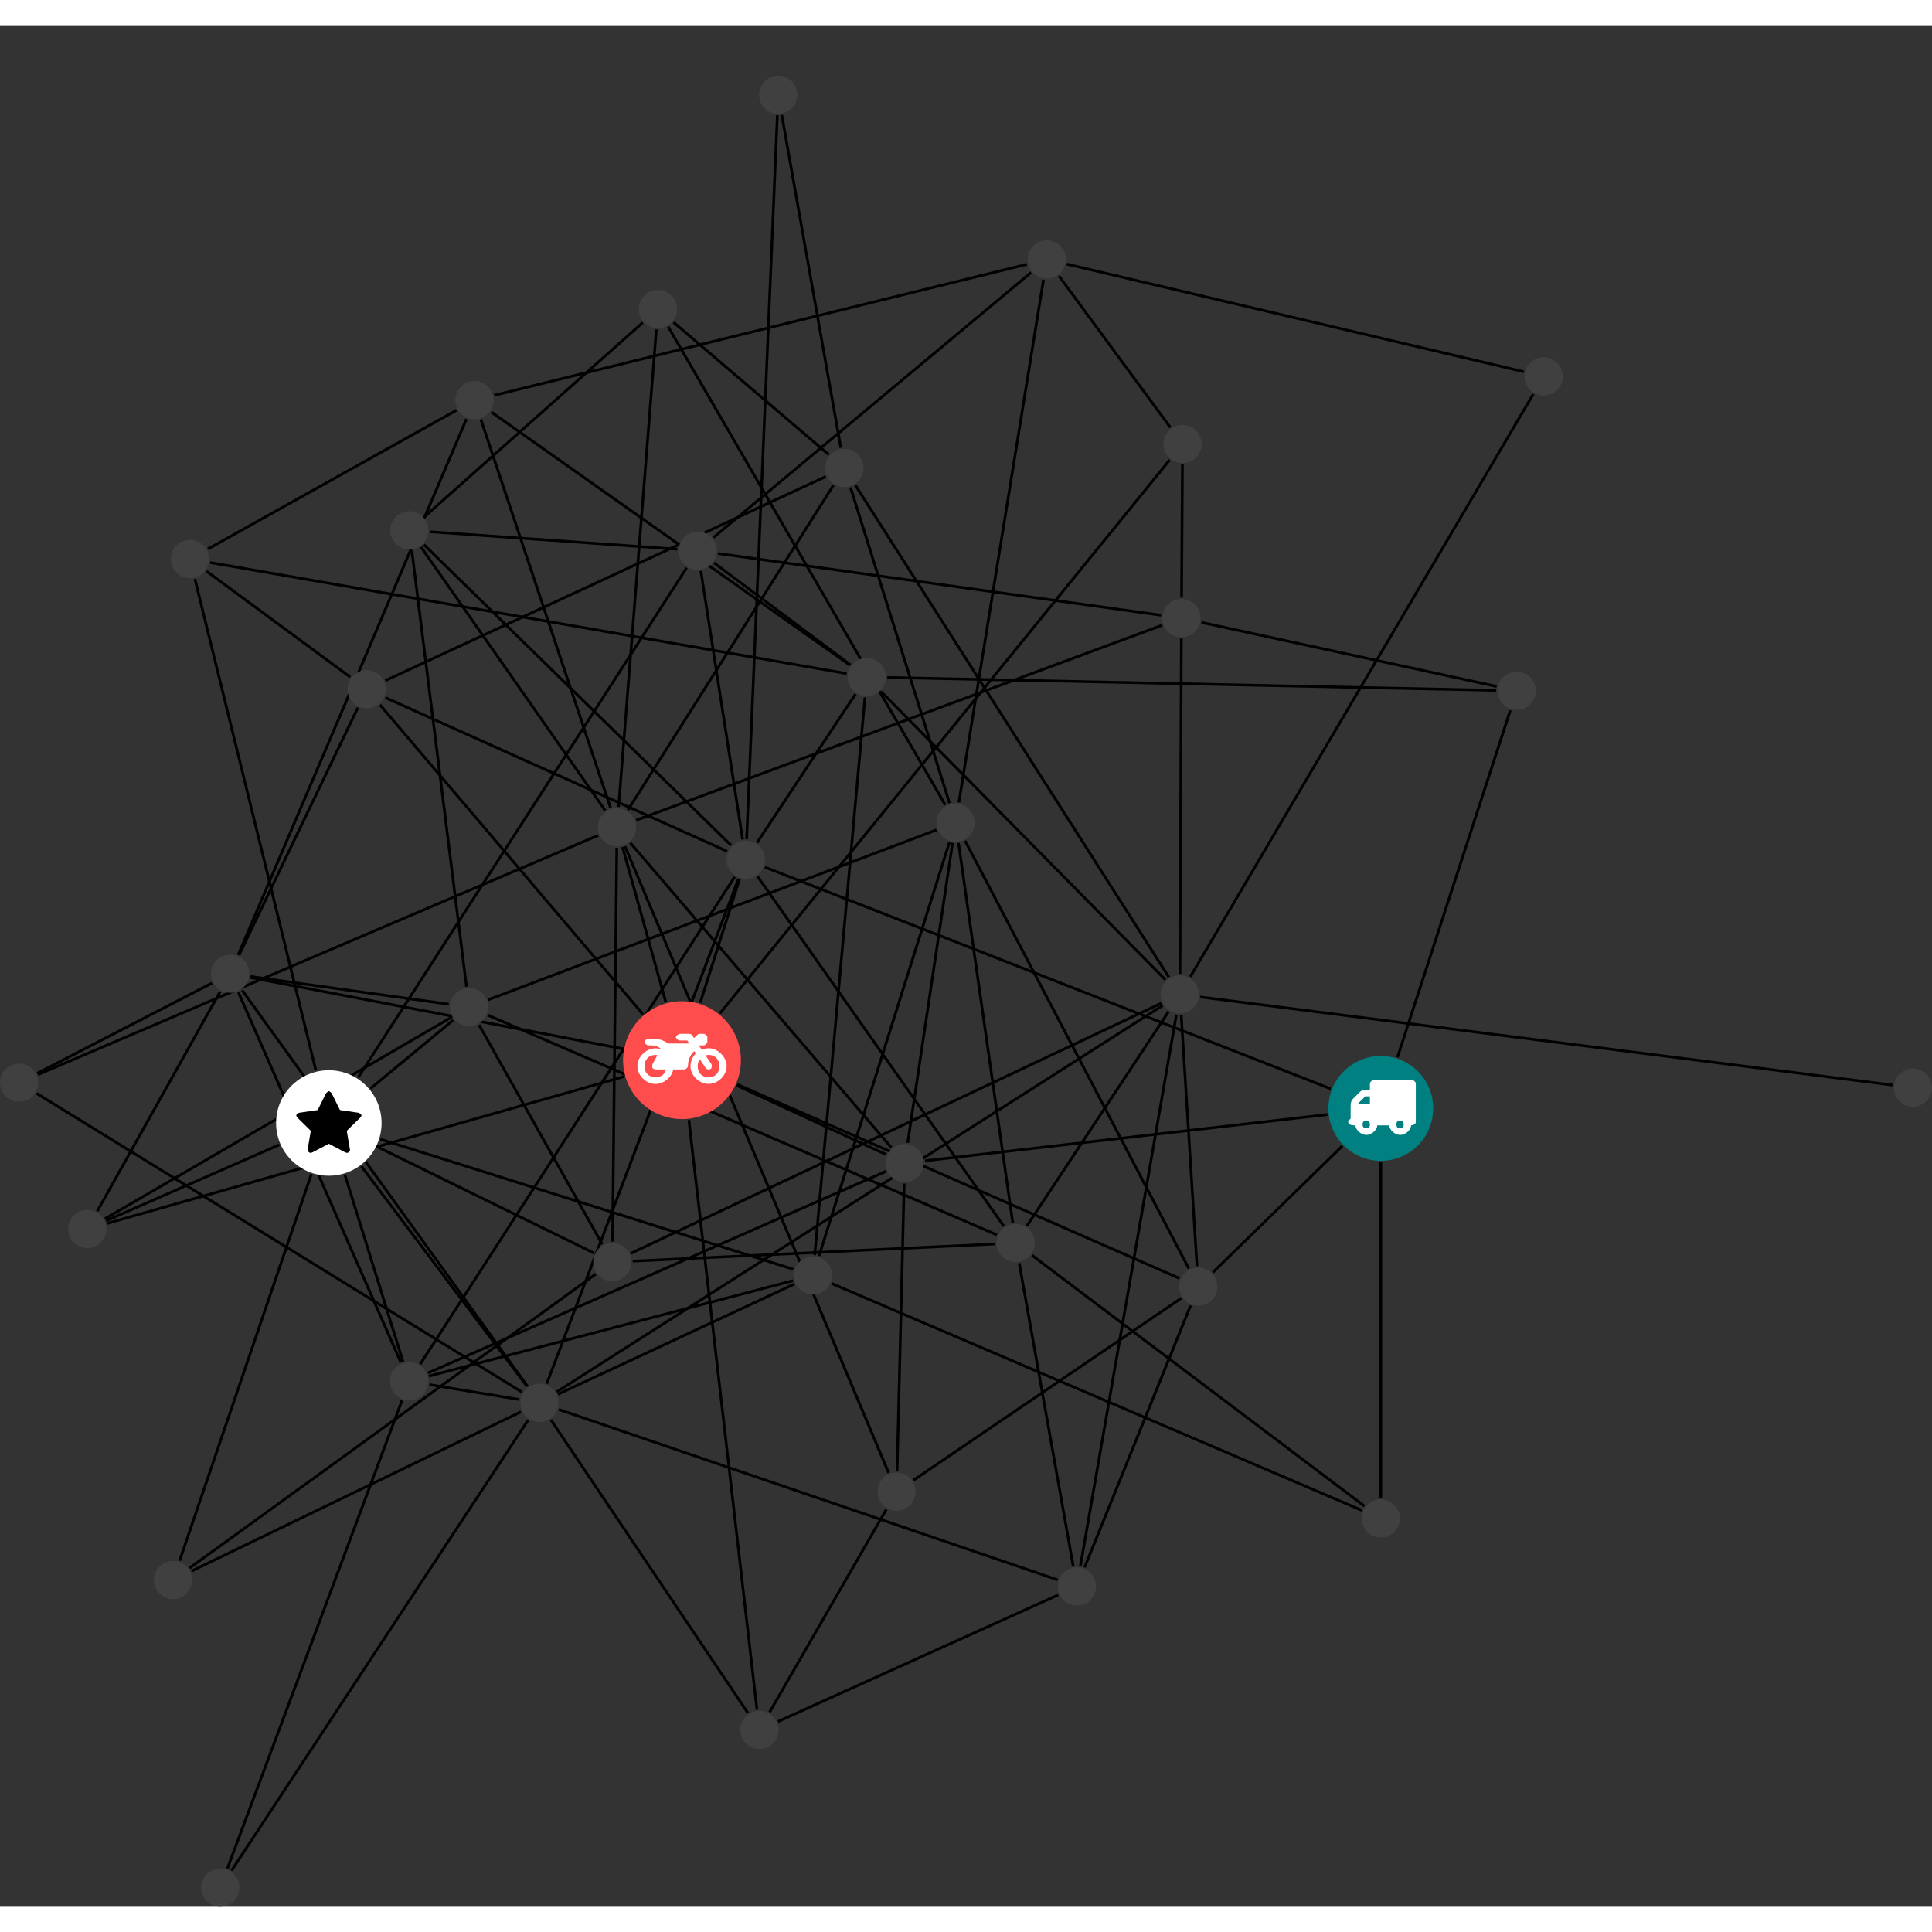 <?xml version="1.0" encoding="UTF-8"?>
<svg xmlns="http://www.w3.org/2000/svg" xmlns:xlink="http://www.w3.org/1999/xlink" width="284.807pt" height="284.807pt" viewBox="0.000 -7.435 284.807 277.373" version="1.1">
<rect x="0.000" y="-7.435" width="284.807" height="277.373" fill="#333333" stroke="none"/>
<defs>
<g>
<symbol overflow="visible" id="glyph0-0">
<path style="stroke:none;" d="M 1.422 -0.75 L 1.422 -7.922 L 3.562 -7.922 L 3.562 -0.891 L 1.422 -0.891 Z M 0.625 0 L 4.531 0 L 4.531 -8.812 L 0.438 -8.812 L 0.438 0 Z M 0.625 0 "/>
</symbol>
<symbol overflow="visible" id="glyph0-1">
<path style="stroke:none;" d="M 3.375 -0.844 C 3.375 -0.453 3.234 -0.266 2.844 -0.266 C 2.469 -0.266 2.297 -0.453 2.297 -0.844 C 2.297 -1.219 2.469 -1.422 2.844 -1.422 C 3.234 -1.422 3.375 -1.219 3.375 -0.844 Z M 1.594 -3.688 L 1.594 -3.859 C 1.594 -3.875 1.578 -3.875 1.594 -3.891 L 2.688 -4.969 C 2.703 -5 2.656 -4.984 2.688 -4.984 L 3.375 -4.984 L 3.375 -3.828 L 1.594 -3.828 Z M 8.359 -0.844 C 8.359 -0.453 8.219 -0.266 7.828 -0.266 C 7.453 -0.266 7.281 -0.453 7.281 -0.844 C 7.281 -1.219 7.453 -1.422 7.828 -1.422 C 8.219 -1.422 8.359 -1.219 8.359 -0.844 Z M 10.141 -6.891 C 10.141 -7.094 9.812 -7.391 9.609 -7.391 L 3.922 -7.391 C 3.719 -7.391 3.375 -7.094 3.375 -6.891 L 3.375 -5.969 L 2.672 -5.969 C 2.469 -5.969 2.078 -5.812 1.938 -5.672 L 0.844 -4.578 C 0.531 -4.266 0.531 -3.734 0.531 -3.328 L 0.531 -1.688 C 0.516 -1.688 0.172 -1.391 0.172 -1.203 C 0.172 -0.781 0.781 -0.703 1.062 -0.703 L 1.25 -0.703 C 1.25 -0.047 2.062 0.703 2.844 0.703 C 3.641 0.703 4.453 -0.047 4.453 -0.703 L 6.234 -0.703 C 6.234 -0.047 7.047 0.703 7.828 0.703 C 8.625 0.703 9.438 -0.047 9.438 -0.703 C 9.547 -0.703 10.141 -0.781 10.141 -1.203 Z M 10.141 -6.891 "/>
</symbol>
<symbol overflow="visible" id="glyph0-2">
<path style="stroke:none;" d="M 12.969 -2.906 C 12.844 -3.984 11.859 -5.016 10.781 -5.219 C 10.234 -5.328 9.703 -5.219 9.328 -5.031 L 8.875 -5.688 L 9.609 -5.688 C 9.812 -5.688 10.141 -5.984 10.141 -6.188 L 10.141 -6.891 C 10.141 -7.094 9.812 -7.391 9.609 -7.391 L 9.047 -7.391 C 8.969 -7.391 8.734 -7.312 8.656 -7.25 L 8.188 -6.766 L 7.891 -7.203 C 7.828 -7.281 7.594 -7.391 7.484 -7.391 L 6.078 -7.391 C 5.906 -7.391 5.547 -7.125 5.516 -6.953 C 5.484 -6.734 5.828 -6.406 6.047 -6.406 L 7.188 -6.406 L 7.484 -5.969 L 4.344 -5.969 C 4.141 -6.125 3.375 -6.672 2.141 -6.672 L 1.422 -6.672 C 1.219 -6.672 0.891 -6.375 0.891 -6.188 C 0.891 -5.984 1.219 -5.688 1.422 -5.688 L 1.781 -5.688 C 2.484 -5.688 2.906 -5.516 3.281 -5.188 L 3.25 -5.141 C 3.078 -5.188 2.797 -5.25 2.5 -5.25 C 1.109 -5.25 -0.172 -4 -0.172 -2.625 C -0.172 -1.25 1.109 0 2.5 0 C 3.75 0 4.953 -1.062 5.109 -2.141 L 6.766 -2.141 C 6.969 -2.141 7.281 -2.438 7.281 -2.625 C 7.281 -3.609 7.688 -4.391 8.219 -4.844 L 8.453 -4.5 C 7.969 -4.062 7.578 -3.203 7.672 -2.359 C 7.781 -1.172 8.969 -0.094 10.141 -0.016 C 11.703 0.094 13.156 -1.344 12.969 -2.906 Z M 2.5 -0.984 C 1.516 -0.984 0.875 -1.641 0.875 -2.625 C 0.875 -3.594 1.516 -4.281 2.5 -4.281 C 2.672 -4.281 2.844 -4.234 2.781 -4.25 L 2.047 -2.891 C 2 -2.781 2 -2.469 2.047 -2.359 C 2.125 -2.25 2.375 -2.141 2.5 -2.141 L 4.031 -2.141 C 3.891 -1.453 3.344 -0.984 2.5 -0.984 Z M 10.328 -0.984 C 9.344 -0.984 8.719 -1.641 8.719 -2.625 C 8.719 -3.109 8.859 -3.469 9.031 -3.641 L 9.906 -2.328 C 9.969 -2.219 10.203 -2.141 10.328 -2.141 C 10.391 -2.141 10.594 -2.188 10.641 -2.234 C 10.812 -2.344 10.844 -2.75 10.734 -2.922 L 9.875 -4.219 C 9.859 -4.219 10.094 -4.281 10.328 -4.281 C 11.297 -4.281 11.922 -3.594 11.922 -2.625 C 11.922 -1.641 11.297 -0.984 10.328 -0.984 Z M 10.328 -0.984 "/>
</symbol>
<symbol overflow="visible" id="glyph0-3">
<path style="stroke:none;" d="M 9.438 -5.078 C 9.438 -5.25 9.078 -5.453 8.938 -5.469 L 6.266 -5.859 L 5.078 -8.266 C 5.031 -8.375 4.75 -8.641 4.625 -8.641 C 4.5 -8.641 4.234 -8.375 4.172 -8.266 L 2.984 -5.859 L 0.312 -5.469 C 0.172 -5.453 -0.172 -5.25 -0.172 -5.078 C -0.172 -4.969 -0.062 -4.781 0.016 -4.719 L 1.969 -2.797 L 1.5 -0.062 C 1.5 -0.016 1.5 0.016 1.5 0.047 C 1.5 0.203 1.75 0.453 1.906 0.453 C 1.984 0.453 2.188 0.406 2.25 0.359 L 4.625 -0.891 L 7 0.359 C 7.062 0.406 7.266 0.453 7.344 0.453 C 7.5 0.453 7.75 0.203 7.75 0.047 C 7.75 0.016 7.75 -0.016 7.734 -0.062 L 7.266 -2.797 L 9.234 -4.719 C 9.297 -4.781 9.438 -4.969 9.438 -5.078 Z M 9.438 -5.078 "/>
</symbol>
</g>
<clipPath id="clip1">
  <path d="M 28 192 L 84 192 L 84 269.938 L 28 269.938 Z M 28 192 "/>
</clipPath>
<clipPath id="clip2">
  <path d="M 27 189 L 65 189 L 65 269.938 L 27 269.938 Z M 27 189 "/>
</clipPath>
<clipPath id="clip3">
  <path d="M 171 130 L 284.809 130 L 284.809 155 L 171 155 Z M 171 130 "/>
</clipPath>
<clipPath id="clip4">
  <path d="M 29 264 L 36 264 L 36 269.938 L 29 269.938 Z M 29 264 "/>
</clipPath>
<clipPath id="clip5">
  <path d="M 279 146 L 284.809 146 L 284.809 153 L 279 153 Z M 279 146 "/>
</clipPath>
</defs>
<g id="surface1">
<path style="fill:none;stroke-width:0.399;stroke-linecap:butt;stroke-linejoin:miter;stroke:rgb(0%,0%,0%);stroke-opacity:1;stroke-miterlimit:10;" d="M 0.002 -7.928 L 0.002 -57.432 " transform="matrix(1,0,0,-1,203.553,152.244)"/>
<path style="fill:none;stroke-width:0.399;stroke-linecap:butt;stroke-linejoin:miter;stroke:rgb(0%,0%,0%);stroke-opacity:1;stroke-miterlimit:10;" d="M 2.455 7.541 L 19.092 58.693 " transform="matrix(1,0,0,-1,203.553,152.244)"/>
<path style="fill:none;stroke-width:0.399;stroke-linecap:butt;stroke-linejoin:miter;stroke:rgb(0%,0%,0%);stroke-opacity:1;stroke-miterlimit:10;" d="M -7.877 -0.904 L -67.194 -7.717 " transform="matrix(1,0,0,-1,203.553,152.244)"/>
<path style="fill:none;stroke-width:0.399;stroke-linecap:butt;stroke-linejoin:miter;stroke:rgb(0%,0%,0%);stroke-opacity:1;stroke-miterlimit:10;" d="M -5.674 -5.537 L -24.748 -24.166 " transform="matrix(1,0,0,-1,203.553,152.244)"/>
<path style="fill:none;stroke-width:0.399;stroke-linecap:butt;stroke-linejoin:miter;stroke:rgb(0%,0%,0%);stroke-opacity:1;stroke-miterlimit:10;" d="M -7.385 2.892 L -90.807 35.564 " transform="matrix(1,0,0,-1,203.553,152.244)"/>
<path style="fill:none;stroke-width:0.399;stroke-linecap:butt;stroke-linejoin:miter;stroke:rgb(0%,0%,0%);stroke-opacity:1;stroke-miterlimit:10;" d="M -78.748 64.107 L -172.573 80.471 " transform="matrix(1,0,0,-1,203.553,152.244)"/>
<path style="fill:none;stroke-width:0.399;stroke-linecap:butt;stroke-linejoin:miter;stroke:rgb(0%,0%,0%);stroke-opacity:1;stroke-miterlimit:10;" d="M -76.045 60.584 L -83.451 -21.619 " transform="matrix(1,0,0,-1,203.553,152.244)"/>
<path style="fill:none;stroke-width:0.399;stroke-linecap:butt;stroke-linejoin:miter;stroke:rgb(0%,0%,0%);stroke-opacity:1;stroke-miterlimit:10;" d="M -78.194 65.396 L -98.283 80.416 " transform="matrix(1,0,0,-1,203.553,152.244)"/>
<path style="fill:none;stroke-width:0.399;stroke-linecap:butt;stroke-linejoin:miter;stroke:rgb(0%,0%,0%);stroke-opacity:1;stroke-miterlimit:10;" d="M -72.76 63.525 L 17.009 61.627 " transform="matrix(1,0,0,-1,203.553,152.244)"/>
<path style="fill:none;stroke-width:0.399;stroke-linecap:butt;stroke-linejoin:miter;stroke:rgb(0%,0%,0%);stroke-opacity:1;stroke-miterlimit:10;" d="M -73.658 61.439 L -31.737 18.951 " transform="matrix(1,0,0,-1,203.553,152.244)"/>
<path style="fill:none;stroke-width:0.399;stroke-linecap:butt;stroke-linejoin:miter;stroke:rgb(0%,0%,0%);stroke-opacity:1;stroke-miterlimit:10;" d="M -78.24 65.33 L -131.143 102.662 " transform="matrix(1,0,0,-1,203.553,152.244)"/>
<path style="fill:none;stroke-width:0.399;stroke-linecap:butt;stroke-linejoin:miter;stroke:rgb(0%,0%,0%);stroke-opacity:1;stroke-miterlimit:10;" d="M -77.444 61.072 L -91.951 39.181 " transform="matrix(1,0,0,-1,203.553,152.244)"/>
<path style="fill:none;stroke-width:0.399;stroke-linecap:butt;stroke-linejoin:miter;stroke:rgb(0%,0%,0%);stroke-opacity:1;stroke-miterlimit:10;" d="M -174.823 78.06 L -156.987 5.596 " transform="matrix(1,0,0,-1,203.553,152.244)"/>
<path style="fill:none;stroke-width:0.399;stroke-linecap:butt;stroke-linejoin:miter;stroke:rgb(0%,0%,0%);stroke-opacity:1;stroke-miterlimit:10;" d="M -173.115 79.201 L -151.924 63.584 " transform="matrix(1,0,0,-1,203.553,152.244)"/>
<path style="fill:none;stroke-width:0.399;stroke-linecap:butt;stroke-linejoin:miter;stroke:rgb(0%,0%,0%);stroke-opacity:1;stroke-miterlimit:10;" d="M -172.912 82.463 L -136.244 102.931 " transform="matrix(1,0,0,-1,203.553,152.244)"/>
<path style="fill:none;stroke-width:0.399;stroke-linecap:butt;stroke-linejoin:miter;stroke:rgb(0%,0%,0%);stroke-opacity:1;stroke-miterlimit:10;" d="M -97.416 14.014 L -31.127 95.592 " transform="matrix(1,0,0,-1,203.553,152.244)"/>
<path style="fill:none;stroke-width:0.399;stroke-linecap:butt;stroke-linejoin:miter;stroke:rgb(0%,0%,0%);stroke-opacity:1;stroke-miterlimit:10;" d="M -105.408 15.678 L -111.787 38.529 " transform="matrix(1,0,0,-1,203.553,152.244)"/>
<path style="fill:none;stroke-width:0.399;stroke-linecap:butt;stroke-linejoin:miter;stroke:rgb(0%,0%,0%);stroke-opacity:1;stroke-miterlimit:10;" d="M -111.573 4.689 L -187.783 -16.955 " transform="matrix(1,0,0,-1,203.553,152.244)"/>
<path style="fill:none;stroke-width:0.399;stroke-linecap:butt;stroke-linejoin:miter;stroke:rgb(0%,0%,0%);stroke-opacity:1;stroke-miterlimit:10;" d="M -108.776 13.889 L -147.537 59.494 " transform="matrix(1,0,0,-1,203.553,152.244)"/>
<path style="fill:none;stroke-width:0.399;stroke-linecap:butt;stroke-linejoin:miter;stroke:rgb(0%,0%,0%);stroke-opacity:1;stroke-miterlimit:10;" d="M -94.951 3.385 L -72.932 -6.795 " transform="matrix(1,0,0,-1,203.553,152.244)"/>
<path style="fill:none;stroke-width:0.399;stroke-linecap:butt;stroke-linejoin:miter;stroke:rgb(0%,0%,0%);stroke-opacity:1;stroke-miterlimit:10;" d="M -111.748 8.787 L -166.658 19.295 " transform="matrix(1,0,0,-1,203.553,152.244)"/>
<path style="fill:none;stroke-width:0.399;stroke-linecap:butt;stroke-linejoin:miter;stroke:rgb(0%,0%,0%);stroke-opacity:1;stroke-miterlimit:10;" d="M -102.002 -1.713 L -91.963 -88.631 " transform="matrix(1,0,0,-1,203.553,152.244)"/>
<path style="fill:none;stroke-width:0.399;stroke-linecap:butt;stroke-linejoin:miter;stroke:rgb(0%,0%,0%);stroke-opacity:1;stroke-miterlimit:10;" d="M -94.881 3.545 L -29.67 -25.061 " transform="matrix(1,0,0,-1,203.553,152.244)"/>
<path style="fill:none;stroke-width:0.399;stroke-linecap:butt;stroke-linejoin:miter;stroke:rgb(0%,0%,0%);stroke-opacity:1;stroke-miterlimit:10;" d="M -100.326 15.588 L -94.533 33.791 " transform="matrix(1,0,0,-1,203.553,152.244)"/>
<path style="fill:none;stroke-width:0.399;stroke-linecap:butt;stroke-linejoin:miter;stroke:rgb(0%,0%,0%);stroke-opacity:1;stroke-miterlimit:10;" d="M -81.373 96.369 L -104.264 115.885 " transform="matrix(1,0,0,-1,203.553,152.244)"/>
<path style="fill:none;stroke-width:0.399;stroke-linecap:butt;stroke-linejoin:miter;stroke:rgb(0%,0%,0%);stroke-opacity:1;stroke-miterlimit:10;" d="M -80.694 91.861 L -110.987 43.986 " transform="matrix(1,0,0,-1,203.553,152.244)"/>
<path style="fill:none;stroke-width:0.399;stroke-linecap:butt;stroke-linejoin:miter;stroke:rgb(0%,0%,0%);stroke-opacity:1;stroke-miterlimit:10;" d="M -81.819 93.142 L -146.756 63.064 " transform="matrix(1,0,0,-1,203.553,152.244)"/>
<path style="fill:none;stroke-width:0.399;stroke-linecap:butt;stroke-linejoin:miter;stroke:rgb(0%,0%,0%);stroke-opacity:1;stroke-miterlimit:10;" d="M -78.174 91.533 L -63.584 45.002 " transform="matrix(1,0,0,-1,203.553,152.244)"/>
<path style="fill:none;stroke-width:0.399;stroke-linecap:butt;stroke-linejoin:miter;stroke:rgb(0%,0%,0%);stroke-opacity:1;stroke-miterlimit:10;" d="M -77.455 91.865 L -31.241 19.349 " transform="matrix(1,0,0,-1,203.553,152.244)"/>
<path style="fill:none;stroke-width:0.399;stroke-linecap:butt;stroke-linejoin:miter;stroke:rgb(0%,0%,0%);stroke-opacity:1;stroke-miterlimit:10;" d="M -79.604 97.381 L -88.307 146.455 " transform="matrix(1,0,0,-1,203.553,152.244)"/>
<path style="fill:none;stroke-width:0.399;stroke-linecap:butt;stroke-linejoin:miter;stroke:rgb(0%,0%,0%);stroke-opacity:1;stroke-miterlimit:10;" d="M -86.6 -23.717 L -147.475 -4.545 " transform="matrix(1,0,0,-1,203.553,152.244)"/>
<path style="fill:none;stroke-width:0.399;stroke-linecap:butt;stroke-linejoin:miter;stroke:rgb(0%,0%,0%);stroke-opacity:1;stroke-miterlimit:10;" d="M -86.455 -25.897 L -121.295 -42.135 " transform="matrix(1,0,0,-1,203.553,152.244)"/>
<path style="fill:none;stroke-width:0.399;stroke-linecap:butt;stroke-linejoin:miter;stroke:rgb(0%,0%,0%);stroke-opacity:1;stroke-miterlimit:10;" d="M -80.948 -25.811 L -2.776 -59.26 " transform="matrix(1,0,0,-1,203.553,152.244)"/>
<path style="fill:none;stroke-width:0.399;stroke-linecap:butt;stroke-linejoin:miter;stroke:rgb(0%,0%,0%);stroke-opacity:1;stroke-miterlimit:10;" d="M -86.639 -25.389 L -140.319 -39.463 " transform="matrix(1,0,0,-1,203.553,152.244)"/>
<path style="fill:none;stroke-width:0.399;stroke-linecap:butt;stroke-linejoin:miter;stroke:rgb(0%,0%,0%);stroke-opacity:1;stroke-miterlimit:10;" d="M -82.815 -21.744 L -63.592 39.24 " transform="matrix(1,0,0,-1,203.553,152.244)"/>
<path style="fill:none;stroke-width:0.399;stroke-linecap:butt;stroke-linejoin:miter;stroke:rgb(0%,0%,0%);stroke-opacity:1;stroke-miterlimit:10;" d="M -29.244 94.916 L -29.373 75.303 " transform="matrix(1,0,0,-1,203.553,152.244)"/>
<path style="fill:none;stroke-width:0.399;stroke-linecap:butt;stroke-linejoin:miter;stroke:rgb(0%,0%,0%);stroke-opacity:1;stroke-miterlimit:10;" d="M -31.014 100.365 L -47.455 122.724 " transform="matrix(1,0,0,-1,203.553,152.244)"/>
<path style="fill:none;stroke-width:0.399;stroke-linecap:butt;stroke-linejoin:miter;stroke:rgb(0%,0%,0%);stroke-opacity:1;stroke-miterlimit:10;" d="M -150.287 -8.522 L -125.846 -40.998 " transform="matrix(1,0,0,-1,203.553,152.244)"/>
<path style="fill:none;stroke-width:0.399;stroke-linecap:butt;stroke-linejoin:miter;stroke:rgb(0%,0%,0%);stroke-opacity:1;stroke-miterlimit:10;" d="M -152.713 -9.768 L -144.135 -37.346 " transform="matrix(1,0,0,-1,203.553,152.244)"/>
<path style="fill:none;stroke-width:0.399;stroke-linecap:butt;stroke-linejoin:miter;stroke:rgb(0%,0%,0%);stroke-opacity:1;stroke-miterlimit:10;" d="M -150.76 4.553 L -102.334 79.689 " transform="matrix(1,0,0,-1,203.553,152.244)"/>
<path style="fill:none;stroke-width:0.399;stroke-linecap:butt;stroke-linejoin:miter;stroke:rgb(0%,0%,0%);stroke-opacity:1;stroke-miterlimit:10;" d="M -162.385 -5.358 L -187.924 -16.569 " transform="matrix(1,0,0,-1,203.553,152.244)"/>
<path style="fill:none;stroke-width:0.399;stroke-linecap:butt;stroke-linejoin:miter;stroke:rgb(0%,0%,0%);stroke-opacity:1;stroke-miterlimit:10;" d="M -147.92 -5.662 L -116.002 -21.326 " transform="matrix(1,0,0,-1,203.553,152.244)"/>
<path style="fill:none;stroke-width:0.399;stroke-linecap:butt;stroke-linejoin:miter;stroke:rgb(0%,0%,0%);stroke-opacity:1;stroke-miterlimit:10;" d="M -157.655 -9.701 L -177.076 -66.67 " transform="matrix(1,0,0,-1,203.553,152.244)"/>
<path style="fill:none;stroke-width:0.399;stroke-linecap:butt;stroke-linejoin:miter;stroke:rgb(0%,0%,0%);stroke-opacity:1;stroke-miterlimit:10;" d="M -148.936 2.932 L -136.737 13.021 " transform="matrix(1,0,0,-1,203.553,152.244)"/>
<path style="fill:none;stroke-width:0.399;stroke-linecap:butt;stroke-linejoin:miter;stroke:rgb(0%,0%,0%);stroke-opacity:1;stroke-miterlimit:10;" d="M -127.006 -42.916 L -140.26 -40.721 " transform="matrix(1,0,0,-1,203.553,152.244)"/>
<g clip-path="url(#clip1)" clip-rule="nonzero">
<path style="fill:none;stroke-width:0.399;stroke-linecap:butt;stroke-linejoin:miter;stroke:rgb(0%,0%,0%);stroke-opacity:1;stroke-miterlimit:10;" d="M -125.69 -45.928 L -169.428 -112.358 " transform="matrix(1,0,0,-1,203.553,152.244)"/>
</g>
<path style="fill:none;stroke-width:0.399;stroke-linecap:butt;stroke-linejoin:miter;stroke:rgb(0%,0%,0%);stroke-opacity:1;stroke-miterlimit:10;" d="M -121.174 -44.385 L -47.662 -69.494 " transform="matrix(1,0,0,-1,203.553,152.244)"/>
<path style="fill:none;stroke-width:0.399;stroke-linecap:butt;stroke-linejoin:miter;stroke:rgb(0%,0%,0%);stroke-opacity:1;stroke-miterlimit:10;" d="M -126.6 -41.826 L -198.166 2.217 " transform="matrix(1,0,0,-1,203.553,152.244)"/>
<path style="fill:none;stroke-width:0.399;stroke-linecap:butt;stroke-linejoin:miter;stroke:rgb(0%,0%,0%);stroke-opacity:1;stroke-miterlimit:10;" d="M -126.748 -44.721 L -175.334 -68.213 " transform="matrix(1,0,0,-1,203.553,152.244)"/>
<path style="fill:none;stroke-width:0.399;stroke-linecap:butt;stroke-linejoin:miter;stroke:rgb(0%,0%,0%);stroke-opacity:1;stroke-miterlimit:10;" d="M -121.487 -41.787 L -32.162 15.181 " transform="matrix(1,0,0,-1,203.553,152.244)"/>
<path style="fill:none;stroke-width:0.399;stroke-linecap:butt;stroke-linejoin:miter;stroke:rgb(0%,0%,0%);stroke-opacity:1;stroke-miterlimit:10;" d="M -125.795 -40.959 L -167.858 17.416 " transform="matrix(1,0,0,-1,203.553,152.244)"/>
<path style="fill:none;stroke-width:0.399;stroke-linecap:butt;stroke-linejoin:miter;stroke:rgb(0%,0%,0%);stroke-opacity:1;stroke-miterlimit:10;" d="M -122.346 -45.912 L -93.299 -89.127 " transform="matrix(1,0,0,-1,203.553,152.244)"/>
<path style="fill:none;stroke-width:0.399;stroke-linecap:butt;stroke-linejoin:miter;stroke:rgb(0%,0%,0%);stroke-opacity:1;stroke-miterlimit:10;" d="M -122.959 -40.588 L -94.69 33.846 " transform="matrix(1,0,0,-1,203.553,152.244)"/>
<path style="fill:none;stroke-width:0.399;stroke-linecap:butt;stroke-linejoin:miter;stroke:rgb(0%,0%,0%);stroke-opacity:1;stroke-miterlimit:10;" d="M -2.408 -58.631 L -51.424 -21.654 " transform="matrix(1,0,0,-1,203.553,152.244)"/>
<g clip-path="url(#clip2)" clip-rule="nonzero">
<path style="fill:none;stroke-width:0.399;stroke-linecap:butt;stroke-linejoin:miter;stroke:rgb(0%,0%,0%);stroke-opacity:1;stroke-miterlimit:10;" d="M -144.295 -43.057 L -170.033 -112.049 " transform="matrix(1,0,0,-1,203.553,152.244)"/>
</g>
<path style="fill:none;stroke-width:0.399;stroke-linecap:butt;stroke-linejoin:miter;stroke:rgb(0%,0%,0%);stroke-opacity:1;stroke-miterlimit:10;" d="M -140.479 -39.01 L -72.951 -9.276 " transform="matrix(1,0,0,-1,203.553,152.244)"/>
<path style="fill:none;stroke-width:0.399;stroke-linecap:butt;stroke-linejoin:miter;stroke:rgb(0%,0%,0%);stroke-opacity:1;stroke-miterlimit:10;" d="M -144.451 -37.463 L -168.408 17.099 " transform="matrix(1,0,0,-1,203.553,152.244)"/>
<path style="fill:none;stroke-width:0.399;stroke-linecap:butt;stroke-linejoin:miter;stroke:rgb(0%,0%,0%);stroke-opacity:1;stroke-miterlimit:10;" d="M -141.604 -37.694 L -95.252 34.131 " transform="matrix(1,0,0,-1,203.553,152.244)"/>
<path style="fill:none;stroke-width:0.399;stroke-linecap:butt;stroke-linejoin:miter;stroke:rgb(0%,0%,0%);stroke-opacity:1;stroke-miterlimit:10;" d="M -45.338 -67.498 L -53.303 -22.811 " transform="matrix(1,0,0,-1,203.553,152.244)"/>
<path style="fill:none;stroke-width:0.399;stroke-linecap:butt;stroke-linejoin:miter;stroke:rgb(0%,0%,0%);stroke-opacity:1;stroke-miterlimit:10;" d="M -44.291 -67.494 L -30.135 13.834 " transform="matrix(1,0,0,-1,203.553,152.244)"/>
<path style="fill:none;stroke-width:0.399;stroke-linecap:butt;stroke-linejoin:miter;stroke:rgb(0%,0%,0%);stroke-opacity:1;stroke-miterlimit:10;" d="M -47.557 -71.713 L -88.865 -90.385 " transform="matrix(1,0,0,-1,203.553,152.244)"/>
<path style="fill:none;stroke-width:0.399;stroke-linecap:butt;stroke-linejoin:miter;stroke:rgb(0%,0%,0%);stroke-opacity:1;stroke-miterlimit:10;" d="M -43.674 -67.67 L -28.041 -29.069 " transform="matrix(1,0,0,-1,203.553,152.244)"/>
<path style="fill:none;stroke-width:0.399;stroke-linecap:butt;stroke-linejoin:miter;stroke:rgb(0%,0%,0%);stroke-opacity:1;stroke-miterlimit:10;" d="M -197.963 4.982 L -115.373 40.252 " transform="matrix(1,0,0,-1,203.553,152.244)"/>
<path style="fill:none;stroke-width:0.399;stroke-linecap:butt;stroke-linejoin:miter;stroke:rgb(0%,0%,0%);stroke-opacity:1;stroke-miterlimit:10;" d="M -198.057 5.181 L -172.303 18.478 " transform="matrix(1,0,0,-1,203.553,152.244)"/>
<path style="fill:none;stroke-width:0.399;stroke-linecap:butt;stroke-linejoin:miter;stroke:rgb(0%,0%,0%);stroke-opacity:1;stroke-miterlimit:10;" d="M -106.799 114.834 L -112.362 44.443 " transform="matrix(1,0,0,-1,203.553,152.244)"/>
<path style="fill:none;stroke-width:0.399;stroke-linecap:butt;stroke-linejoin:miter;stroke:rgb(0%,0%,0%);stroke-opacity:1;stroke-miterlimit:10;" d="M -105.049 115.228 L -64.198 44.732 " transform="matrix(1,0,0,-1,203.553,152.244)"/>
<path style="fill:none;stroke-width:0.399;stroke-linecap:butt;stroke-linejoin:miter;stroke:rgb(0%,0%,0%);stroke-opacity:1;stroke-miterlimit:10;" d="M -108.815 115.834 L -140.963 87.228 " transform="matrix(1,0,0,-1,203.553,152.244)"/>
<path style="fill:none;stroke-width:0.399;stroke-linecap:butt;stroke-linejoin:miter;stroke:rgb(0%,0%,0%);stroke-opacity:1;stroke-miterlimit:10;" d="M -32.221 71.236 L -109.768 42.486 " transform="matrix(1,0,0,-1,203.553,152.244)"/>
<path style="fill:none;stroke-width:0.399;stroke-linecap:butt;stroke-linejoin:miter;stroke:rgb(0%,0%,0%);stroke-opacity:1;stroke-miterlimit:10;" d="M -32.381 72.701 L -97.709 81.806 " transform="matrix(1,0,0,-1,203.553,152.244)"/>
<path style="fill:none;stroke-width:0.399;stroke-linecap:butt;stroke-linejoin:miter;stroke:rgb(0%,0%,0%);stroke-opacity:1;stroke-miterlimit:10;" d="M -26.444 71.646 L 17.076 62.205 " transform="matrix(1,0,0,-1,203.553,152.244)"/>
<path style="fill:none;stroke-width:0.399;stroke-linecap:butt;stroke-linejoin:miter;stroke:rgb(0%,0%,0%);stroke-opacity:1;stroke-miterlimit:10;" d="M -29.405 69.267 L -29.604 19.822 " transform="matrix(1,0,0,-1,203.553,152.244)"/>
<path style="fill:none;stroke-width:0.399;stroke-linecap:butt;stroke-linejoin:miter;stroke:rgb(0%,0%,0%);stroke-opacity:1;stroke-miterlimit:10;" d="M -56.846 -19.983 L -110.28 -22.514 " transform="matrix(1,0,0,-1,203.553,152.244)"/>
<path style="fill:none;stroke-width:0.399;stroke-linecap:butt;stroke-linejoin:miter;stroke:rgb(0%,0%,0%);stroke-opacity:1;stroke-miterlimit:10;" d="M -54.26 -16.85 L -62.256 39.135 " transform="matrix(1,0,0,-1,203.553,152.244)"/>
<path style="fill:none;stroke-width:0.399;stroke-linecap:butt;stroke-linejoin:miter;stroke:rgb(0%,0%,0%);stroke-opacity:1;stroke-miterlimit:10;" d="M -52.166 -17.319 L -31.28 14.287 " transform="matrix(1,0,0,-1,203.553,152.244)"/>
<path style="fill:none;stroke-width:0.399;stroke-linecap:butt;stroke-linejoin:miter;stroke:rgb(0%,0%,0%);stroke-opacity:1;stroke-miterlimit:10;" d="M -56.604 -18.643 L -131.639 13.748 " transform="matrix(1,0,0,-1,203.553,152.244)"/>
<path style="fill:none;stroke-width:0.399;stroke-linecap:butt;stroke-linejoin:miter;stroke:rgb(0%,0%,0%);stroke-opacity:1;stroke-miterlimit:10;" d="M -55.569 -17.369 L -91.881 34.197 " transform="matrix(1,0,0,-1,203.553,152.244)"/>
<g clip-path="url(#clip3)" clip-rule="nonzero">
<path style="fill:none;stroke-width:0.399;stroke-linecap:butt;stroke-linejoin:miter;stroke:rgb(0%,0%,0%);stroke-opacity:1;stroke-miterlimit:10;" d="M 75.443 3.439 L -26.623 16.424 " transform="matrix(1,0,0,-1,203.553,152.244)"/>
</g>
<path style="fill:none;stroke-width:0.399;stroke-linecap:butt;stroke-linejoin:miter;stroke:rgb(0%,0%,0%);stroke-opacity:1;stroke-miterlimit:10;" d="M -112.631 38.42 L -113.26 -19.639 " transform="matrix(1,0,0,-1,203.553,152.244)"/>
<path style="fill:none;stroke-width:0.399;stroke-linecap:butt;stroke-linejoin:miter;stroke:rgb(0%,0%,0%);stroke-opacity:1;stroke-miterlimit:10;" d="M -111.428 38.654 L -72.557 -53.721 " transform="matrix(1,0,0,-1,203.553,152.244)"/>
<path style="fill:none;stroke-width:0.399;stroke-linecap:butt;stroke-linejoin:miter;stroke:rgb(0%,0%,0%);stroke-opacity:1;stroke-miterlimit:10;" d="M -114.33 43.908 L -141.487 82.752 " transform="matrix(1,0,0,-1,203.553,152.244)"/>
<path style="fill:none;stroke-width:0.399;stroke-linecap:butt;stroke-linejoin:miter;stroke:rgb(0%,0%,0%);stroke-opacity:1;stroke-miterlimit:10;" d="M -110.635 39.146 L -72.155 -5.768 " transform="matrix(1,0,0,-1,203.553,152.244)"/>
<path style="fill:none;stroke-width:0.399;stroke-linecap:butt;stroke-linejoin:miter;stroke:rgb(0%,0%,0%);stroke-opacity:1;stroke-miterlimit:10;" d="M -113.553 44.299 L -132.655 101.541 " transform="matrix(1,0,0,-1,203.553,152.244)"/>
<path style="fill:none;stroke-width:0.399;stroke-linecap:butt;stroke-linejoin:miter;stroke:rgb(0%,0%,0%);stroke-opacity:1;stroke-miterlimit:10;" d="M -98.381 84.158 L -51.561 123.221 " transform="matrix(1,0,0,-1,203.553,152.244)"/>
<path style="fill:none;stroke-width:0.399;stroke-linecap:butt;stroke-linejoin:miter;stroke:rgb(0%,0%,0%);stroke-opacity:1;stroke-miterlimit:10;" d="M -103.709 82.435 L -140.205 85.01 " transform="matrix(1,0,0,-1,203.553,152.244)"/>
<path style="fill:none;stroke-width:0.399;stroke-linecap:butt;stroke-linejoin:miter;stroke:rgb(0%,0%,0%);stroke-opacity:1;stroke-miterlimit:10;" d="M -100.237 79.244 L -94.08 39.646 " transform="matrix(1,0,0,-1,203.553,152.244)"/>
<path style="fill:none;stroke-width:0.399;stroke-linecap:butt;stroke-linejoin:miter;stroke:rgb(0%,0%,0%);stroke-opacity:1;stroke-miterlimit:10;" d="M -188.076 -16.264 L -137.018 13.428 " transform="matrix(1,0,0,-1,203.553,152.244)"/>
<path style="fill:none;stroke-width:0.399;stroke-linecap:butt;stroke-linejoin:miter;stroke:rgb(0%,0%,0%);stroke-opacity:1;stroke-miterlimit:10;" d="M -189.213 -15.147 L -171.096 17.228 " transform="matrix(1,0,0,-1,203.553,152.244)"/>
<path style="fill:none;stroke-width:0.399;stroke-linecap:butt;stroke-linejoin:miter;stroke:rgb(0%,0%,0%);stroke-opacity:1;stroke-miterlimit:10;" d="M 21.072 108.596 L -46.303 124.463 " transform="matrix(1,0,0,-1,203.553,152.244)"/>
<path style="fill:none;stroke-width:0.399;stroke-linecap:butt;stroke-linejoin:miter;stroke:rgb(0%,0%,0%);stroke-opacity:1;stroke-miterlimit:10;" d="M 22.478 105.303 L -28.084 19.404 " transform="matrix(1,0,0,-1,203.553,152.244)"/>
<path style="fill:none;stroke-width:0.399;stroke-linecap:butt;stroke-linejoin:miter;stroke:rgb(0%,0%,0%);stroke-opacity:1;stroke-miterlimit:10;" d="M -115.737 -24.424 L -175.608 -67.756 " transform="matrix(1,0,0,-1,203.553,152.244)"/>
<path style="fill:none;stroke-width:0.399;stroke-linecap:butt;stroke-linejoin:miter;stroke:rgb(0%,0%,0%);stroke-opacity:1;stroke-miterlimit:10;" d="M -110.565 -21.369 L -32.346 15.517 " transform="matrix(1,0,0,-1,203.553,152.244)"/>
<path style="fill:none;stroke-width:0.399;stroke-linecap:butt;stroke-linejoin:miter;stroke:rgb(0%,0%,0%);stroke-opacity:1;stroke-miterlimit:10;" d="M -114.772 -20.026 L -132.932 12.31 " transform="matrix(1,0,0,-1,203.553,152.244)"/>
<path style="fill:none;stroke-width:0.399;stroke-linecap:butt;stroke-linejoin:miter;stroke:rgb(0%,0%,0%);stroke-opacity:1;stroke-miterlimit:10;" d="M -71.311 -53.486 L -70.264 -11.076 " transform="matrix(1,0,0,-1,203.553,152.244)"/>
<path style="fill:none;stroke-width:0.399;stroke-linecap:butt;stroke-linejoin:miter;stroke:rgb(0%,0%,0%);stroke-opacity:1;stroke-miterlimit:10;" d="M -72.893 -59.115 L -90.108 -89.014 " transform="matrix(1,0,0,-1,203.553,152.244)"/>
<path style="fill:none;stroke-width:0.399;stroke-linecap:butt;stroke-linejoin:miter;stroke:rgb(0%,0%,0%);stroke-opacity:1;stroke-miterlimit:10;" d="M -68.889 -54.807 L -29.405 -27.971 " transform="matrix(1,0,0,-1,203.553,152.244)"/>
<path style="fill:none;stroke-width:0.399;stroke-linecap:butt;stroke-linejoin:miter;stroke:rgb(0%,0%,0%);stroke-opacity:1;stroke-miterlimit:10;" d="M -150.799 59.072 L -168.319 22.584 " transform="matrix(1,0,0,-1,203.553,152.244)"/>
<path style="fill:none;stroke-width:0.399;stroke-linecap:butt;stroke-linejoin:miter;stroke:rgb(0%,0%,0%);stroke-opacity:1;stroke-miterlimit:10;" d="M -146.74 60.556 L -96.369 37.904 " transform="matrix(1,0,0,-1,203.553,152.244)"/>
<path style="fill:none;stroke-width:0.399;stroke-linecap:butt;stroke-linejoin:miter;stroke:rgb(0%,0%,0%);stroke-opacity:1;stroke-miterlimit:10;" d="M -62.201 45.099 L -49.725 122.178 " transform="matrix(1,0,0,-1,203.553,152.244)"/>
<path style="fill:none;stroke-width:0.399;stroke-linecap:butt;stroke-linejoin:miter;stroke:rgb(0%,0%,0%);stroke-opacity:1;stroke-miterlimit:10;" d="M -63.131 39.135 L -69.744 -5.076 " transform="matrix(1,0,0,-1,203.553,152.244)"/>
<path style="fill:none;stroke-width:0.399;stroke-linecap:butt;stroke-linejoin:miter;stroke:rgb(0%,0%,0%);stroke-opacity:1;stroke-miterlimit:10;" d="M -65.506 41.053 L -131.588 16.014 " transform="matrix(1,0,0,-1,203.553,152.244)"/>
<path style="fill:none;stroke-width:0.399;stroke-linecap:butt;stroke-linejoin:miter;stroke:rgb(0%,0%,0%);stroke-opacity:1;stroke-miterlimit:10;" d="M -61.283 39.447 L -28.307 -23.6 " transform="matrix(1,0,0,-1,203.553,152.244)"/>
<path style="fill:none;stroke-width:0.399;stroke-linecap:butt;stroke-linejoin:miter;stroke:rgb(0%,0%,0%);stroke-opacity:1;stroke-miterlimit:10;" d="M -52.174 124.435 L -130.678 105.123 " transform="matrix(1,0,0,-1,203.553,152.244)"/>
<path style="fill:none;stroke-width:0.399;stroke-linecap:butt;stroke-linejoin:miter;stroke:rgb(0%,0%,0%);stroke-opacity:1;stroke-miterlimit:10;" d="M -142.842 82.228 L -134.783 17.935 " transform="matrix(1,0,0,-1,203.553,152.244)"/>
<path style="fill:none;stroke-width:0.399;stroke-linecap:butt;stroke-linejoin:miter;stroke:rgb(0%,0%,0%);stroke-opacity:1;stroke-miterlimit:10;" d="M -141.061 83.111 L -95.776 38.775 " transform="matrix(1,0,0,-1,203.553,152.244)"/>
<path style="fill:none;stroke-width:0.399;stroke-linecap:butt;stroke-linejoin:miter;stroke:rgb(0%,0%,0%);stroke-opacity:1;stroke-miterlimit:10;" d="M -29.428 13.795 L -27.096 -23.26 " transform="matrix(1,0,0,-1,203.553,152.244)"/>
<path style="fill:none;stroke-width:0.399;stroke-linecap:butt;stroke-linejoin:miter;stroke:rgb(0%,0%,0%);stroke-opacity:1;stroke-miterlimit:10;" d="M -88.959 146.412 L -93.49 39.681 " transform="matrix(1,0,0,-1,203.553,152.244)"/>
<path style="fill:none;stroke-width:0.399;stroke-linecap:butt;stroke-linejoin:miter;stroke:rgb(0%,0%,0%);stroke-opacity:1;stroke-miterlimit:10;" d="M -137.397 15.361 L -166.635 19.443 " transform="matrix(1,0,0,-1,203.553,152.244)"/>
<path style="fill:none;stroke-width:0.399;stroke-linecap:butt;stroke-linejoin:miter;stroke:rgb(0%,0%,0%);stroke-opacity:1;stroke-miterlimit:10;" d="M -168.44 22.639 L -134.791 101.627 " transform="matrix(1,0,0,-1,203.553,152.244)"/>
<path style=" stroke:none;fill-rule:nonzero;fill:rgb(0%,50%,50%);fill-opacity:1;" d="M 211.281 152.242 C 211.281 147.977 207.82 144.516 203.555 144.516 C 199.285 144.516 195.824 147.977 195.824 152.242 C 195.824 156.512 199.285 159.973 203.555 159.973 C 207.82 159.973 211.281 156.512 211.281 152.242 Z M 211.281 152.242 "/>
<g style="fill:rgb(100%,100%,100%);fill-opacity:1;">
  <use xlink:href="#glyph0-1" x="198.572" y="155.447"/>
</g>
<path style=" stroke:none;fill-rule:nonzero;fill:rgb(25%,25%,25%);fill-opacity:1;" d="M 130.598 88.656 C 130.598 87.102 129.336 85.84 127.777 85.84 C 126.223 85.84 124.961 87.102 124.961 88.656 C 124.961 90.215 126.223 91.477 127.777 91.477 C 129.336 91.477 130.598 90.215 130.598 88.656 Z M 130.598 88.656 "/>
<path style=" stroke:none;fill-rule:nonzero;fill:rgb(25%,25%,25%);fill-opacity:1;" d="M 30.828 71.254 C 30.828 69.699 29.566 68.438 28.012 68.438 C 26.453 68.438 25.191 69.699 25.191 71.254 C 25.191 72.812 26.453 74.074 28.012 74.074 C 29.566 74.074 30.828 72.812 30.828 71.254 Z M 30.828 71.254 "/>
<path style=" stroke:none;fill-rule:nonzero;fill:rgb(100%,29.999%,29.999%);fill-opacity:1;" d="M 109.223 145.129 C 109.223 140.332 105.332 136.441 100.535 136.441 C 95.738 136.441 91.848 140.332 91.848 145.129 C 91.848 149.926 95.738 153.816 100.535 153.816 C 105.332 153.816 109.223 149.926 109.223 145.129 Z M 109.223 145.129 "/>
<g style="fill:rgb(100%,100%,100%);fill-opacity:1;">
  <use xlink:href="#glyph0-2" x="94.133" y="148.64"/>
</g>
<path style=" stroke:none;fill-rule:nonzero;fill:rgb(25%,25%,25%);fill-opacity:1;" d="M 127.293 57.836 C 127.293 56.277 126.031 55.016 124.477 55.016 C 122.918 55.016 121.656 56.277 121.656 57.836 C 121.656 59.391 122.918 60.652 124.477 60.652 C 126.031 60.652 127.293 59.391 127.293 57.836 Z M 127.293 57.836 "/>
<path style=" stroke:none;fill-rule:nonzero;fill:rgb(25%,25%,25%);fill-opacity:1;" d="M 122.652 176.867 C 122.652 175.312 121.391 174.051 119.832 174.051 C 118.277 174.051 117.016 175.312 117.016 176.867 C 117.016 178.422 118.277 179.684 119.832 179.684 C 121.391 179.684 122.652 178.422 122.652 176.867 Z M 122.652 176.867 "/>
<path style=" stroke:none;fill-rule:nonzero;fill:rgb(25%,25%,25%);fill-opacity:1;" d="M 177.145 54.312 C 177.145 52.754 175.883 51.492 174.328 51.492 C 172.773 51.492 171.512 52.754 171.512 54.312 C 171.512 55.867 172.773 57.129 174.328 57.129 C 175.883 57.129 177.145 55.867 177.145 54.312 Z M 177.145 54.312 "/>
<path style=" stroke:none;fill-rule:nonzero;fill:rgb(100%,100%,100%);fill-opacity:1;" d="M 56.25 154.395 C 56.25 150.102 52.77 146.617 48.473 146.617 C 44.18 146.617 40.699 150.102 40.699 154.395 C 40.699 158.688 44.18 162.168 48.473 162.168 C 52.77 162.168 56.25 158.688 56.25 154.395 Z M 56.25 154.395 "/>
<g style="fill:rgb(0%,0%,0%);fill-opacity:1;">
  <use xlink:href="#glyph0-3" x="43.851" y="158.344"/>
</g>
<path style=" stroke:none;fill-rule:nonzero;fill:rgb(25%,25%,25%);fill-opacity:1;" d="M 82.344 195.652 C 82.344 194.094 81.082 192.832 79.523 192.832 C 77.969 192.832 76.707 194.094 76.707 195.652 C 76.707 197.207 77.969 198.469 79.523 198.469 C 81.082 198.469 82.344 197.207 82.344 195.652 Z M 82.344 195.652 "/>
<path style=" stroke:none;fill-rule:nonzero;fill:rgb(25%,25%,25%);fill-opacity:1;" d="M 206.371 212.691 C 206.371 211.137 205.109 209.875 203.555 209.875 C 201.996 209.875 200.734 211.137 200.734 212.691 C 200.734 214.25 201.996 215.512 203.555 215.512 C 205.109 215.512 206.371 214.25 206.371 212.691 Z M 206.371 212.691 "/>
<path style=" stroke:none;fill-rule:nonzero;fill:rgb(25%,25%,25%);fill-opacity:1;" d="M 63.133 192.473 C 63.133 190.914 61.871 189.652 60.316 189.652 C 58.758 189.652 57.496 190.914 57.496 192.473 C 57.496 194.027 58.758 195.289 60.316 195.289 C 61.871 195.289 63.133 194.027 63.133 192.473 Z M 63.133 192.473 "/>
<g clip-path="url(#clip4)" clip-rule="nonzero">
<path style=" stroke:none;fill-rule:nonzero;fill:rgb(25%,25%,25%);fill-opacity:1;" d="M 35.285 267.121 C 35.285 265.562 34.023 264.301 32.469 264.301 C 30.91 264.301 29.648 265.562 29.648 267.121 C 29.648 268.676 30.91 269.938 32.469 269.938 C 34.023 269.938 35.285 268.676 35.285 267.121 Z M 35.285 267.121 "/>
</g>
<path style=" stroke:none;fill-rule:nonzero;fill:rgb(25%,25%,25%);fill-opacity:1;" d="M 161.566 222.711 C 161.566 221.156 160.305 219.895 158.746 219.895 C 157.191 219.895 155.93 221.156 155.93 222.711 C 155.93 224.27 157.191 225.531 158.746 225.531 C 160.305 225.531 161.566 224.27 161.566 222.711 Z M 161.566 222.711 "/>
<path style=" stroke:none;fill-rule:nonzero;fill:rgb(25%,25%,25%);fill-opacity:1;" d="M 5.637 148.449 C 5.637 146.891 4.375 145.629 2.816 145.629 C 1.262 145.629 0 146.891 0 148.449 C 0 150.004 1.262 151.266 2.816 151.266 C 4.375 151.266 5.637 150.004 5.637 148.449 Z M 5.637 148.449 "/>
<path style=" stroke:none;fill-rule:nonzero;fill:rgb(25%,25%,25%);fill-opacity:1;" d="M 99.812 34.406 C 99.812 32.848 98.551 31.586 96.992 31.586 C 95.438 31.586 94.176 32.848 94.176 34.406 C 94.176 35.961 95.438 37.223 96.992 37.223 C 98.551 37.223 99.812 35.961 99.812 34.406 Z M 99.812 34.406 "/>
<path style=" stroke:none;fill-rule:nonzero;fill:rgb(25%,25%,25%);fill-opacity:1;" d="M 176.98 79.961 C 176.98 78.402 175.719 77.141 174.16 77.141 C 172.605 77.141 171.344 78.402 171.344 79.961 C 171.344 81.516 172.605 82.777 174.16 82.777 C 175.719 82.777 176.98 81.516 176.98 79.961 Z M 176.98 79.961 "/>
<path style=" stroke:none;fill-rule:nonzero;fill:rgb(25%,25%,25%);fill-opacity:1;" d="M 152.543 172.082 C 152.543 170.527 151.281 169.266 149.723 169.266 C 148.168 169.266 146.906 170.527 146.906 172.082 C 146.906 173.637 148.168 174.898 149.723 174.898 C 151.281 174.898 152.543 173.637 152.543 172.082 Z M 152.543 172.082 "/>
<g clip-path="url(#clip5)" clip-rule="nonzero">
<path style=" stroke:none;fill-rule:nonzero;fill:rgb(25%,25%,25%);fill-opacity:1;" d="M 284.809 149.188 C 284.809 147.629 283.547 146.367 281.988 146.367 C 280.434 146.367 279.172 147.629 279.172 149.188 C 279.172 150.742 280.434 152.004 281.988 152.004 C 283.547 152.004 284.809 150.742 284.809 149.188 Z M 284.809 149.188 "/>
</g>
<path style=" stroke:none;fill-rule:nonzero;fill:rgb(25%,25%,25%);fill-opacity:1;" d="M 93.773 110.809 C 93.773 109.25 92.512 107.988 90.957 107.988 C 89.398 107.988 88.137 109.25 88.137 110.809 C 88.137 112.363 89.398 113.625 90.957 113.625 C 92.512 113.625 93.773 112.363 93.773 110.809 Z M 93.773 110.809 "/>
<path style=" stroke:none;fill-rule:nonzero;fill:rgb(25%,25%,25%);fill-opacity:1;" d="M 105.676 70.02 C 105.676 68.465 104.414 67.203 102.855 67.203 C 101.301 67.203 100.039 68.465 100.039 70.02 C 100.039 71.578 101.301 72.84 102.855 72.84 C 104.414 72.84 105.676 71.578 105.676 70.02 Z M 105.676 70.02 "/>
<path style=" stroke:none;fill-rule:nonzero;fill:rgb(25%,25%,25%);fill-opacity:1;" d="M 15.688 170.023 C 15.688 168.469 14.426 167.207 12.867 167.207 C 11.312 167.207 10.051 168.469 10.051 170.023 C 10.051 171.582 11.312 172.844 12.867 172.844 C 14.426 172.844 15.688 171.582 15.688 170.023 Z M 15.688 170.023 "/>
<path style=" stroke:none;fill-rule:nonzero;fill:rgb(25%,25%,25%);fill-opacity:1;" d="M 230.383 44.34 C 230.383 42.785 229.121 41.523 227.562 41.523 C 226.008 41.523 224.746 42.785 224.746 44.34 C 224.746 45.898 226.008 47.16 227.562 47.16 C 229.121 47.16 230.383 45.898 230.383 44.34 Z M 230.383 44.34 "/>
<path style=" stroke:none;fill-rule:nonzero;fill:rgb(25%,25%,25%);fill-opacity:1;" d="M 93.078 174.898 C 93.078 173.344 91.82 172.082 90.262 172.082 C 88.707 172.082 87.445 173.344 87.445 174.898 C 87.445 176.457 88.707 177.719 90.262 177.719 C 91.82 177.719 93.078 176.457 93.078 174.898 Z M 93.078 174.898 "/>
<path style=" stroke:none;fill-rule:nonzero;fill:rgb(25%,25%,25%);fill-opacity:1;" d="M 134.988 208.746 C 134.988 207.188 133.727 205.926 132.168 205.926 C 130.613 205.926 129.352 207.188 129.352 208.746 C 129.352 210.301 130.613 211.562 132.168 211.562 C 133.727 211.562 134.988 210.301 134.988 208.746 Z M 134.988 208.746 "/>
<path style=" stroke:none;fill-rule:nonzero;fill:rgb(25%,25%,25%);fill-opacity:1;" d="M 226.398 90.684 C 226.398 89.125 225.137 87.863 223.578 87.863 C 222.023 87.863 220.762 89.125 220.762 90.684 C 220.762 92.238 222.023 93.5 223.578 93.5 C 225.137 93.5 226.398 92.238 226.398 90.684 Z M 226.398 90.684 "/>
<path style=" stroke:none;fill-rule:nonzero;fill:rgb(25%,25%,25%);fill-opacity:1;" d="M 28.32 221.77 C 28.32 220.215 27.059 218.953 25.504 218.953 C 23.949 218.953 22.688 220.215 22.688 221.77 C 22.688 223.328 23.949 224.59 25.504 224.59 C 27.059 224.59 28.32 223.328 28.32 221.77 Z M 28.32 221.77 "/>
<path style=" stroke:none;fill-rule:nonzero;fill:rgb(25%,25%,25%);fill-opacity:1;" d="M 56.879 90.449 C 56.879 88.895 55.617 87.633 54.062 87.633 C 52.504 87.633 51.242 88.895 51.242 90.449 C 51.242 92.008 52.504 93.27 54.062 93.27 C 55.617 93.27 56.879 92.008 56.879 90.449 Z M 56.879 90.449 "/>
<path style=" stroke:none;fill-rule:nonzero;fill:rgb(25%,25%,25%);fill-opacity:1;" d="M 143.688 110.125 C 143.688 108.566 142.426 107.305 140.871 107.305 C 139.316 107.305 138.055 108.566 138.055 110.125 C 138.055 111.68 139.316 112.941 140.871 112.941 C 142.426 112.941 143.688 111.68 143.688 110.125 Z M 143.688 110.125 "/>
<path style=" stroke:none;fill-rule:nonzero;fill:rgb(25%,25%,25%);fill-opacity:1;" d="M 157.129 27.09 C 157.129 25.535 155.867 24.273 154.312 24.273 C 152.754 24.273 151.492 25.535 151.492 27.09 C 151.492 28.648 152.754 29.91 154.312 29.91 C 155.867 29.91 157.129 28.648 157.129 27.09 Z M 157.129 27.09 "/>
<path style=" stroke:none;fill-rule:nonzero;fill:rgb(25%,25%,25%);fill-opacity:1;" d="M 63.156 67.023 C 63.156 65.465 61.895 64.203 60.34 64.203 C 58.781 64.203 57.52 65.465 57.52 67.023 C 57.52 68.578 58.781 69.84 60.34 69.84 C 61.895 69.84 63.156 68.578 63.156 67.023 Z M 63.156 67.023 "/>
<path style=" stroke:none;fill-rule:nonzero;fill:rgb(25%,25%,25%);fill-opacity:1;" d="M 176.754 135.438 C 176.754 133.883 175.492 132.621 173.938 132.621 C 172.379 132.621 171.117 133.883 171.117 135.438 C 171.117 136.996 172.379 138.258 173.938 138.258 C 175.492 138.258 176.754 136.996 176.754 135.438 Z M 176.754 135.438 "/>
<path style=" stroke:none;fill-rule:nonzero;fill:rgb(25%,25%,25%);fill-opacity:1;" d="M 117.539 2.816 C 117.539 1.262 116.277 0 114.723 0 C 113.164 0 111.902 1.262 111.902 2.816 C 111.902 4.375 113.164 5.637 114.723 5.637 C 116.277 5.637 117.539 4.375 117.539 2.816 Z M 117.539 2.816 "/>
<path style=" stroke:none;fill-rule:nonzero;fill:rgb(25%,25%,25%);fill-opacity:1;" d="M 136.18 160.305 C 136.18 158.75 134.918 157.488 133.363 157.488 C 131.805 157.488 130.547 158.75 130.547 160.305 C 130.547 161.863 131.805 163.125 133.363 163.125 C 134.918 163.125 136.18 161.863 136.18 160.305 Z M 136.18 160.305 "/>
<path style=" stroke:none;fill-rule:nonzero;fill:rgb(25%,25%,25%);fill-opacity:1;" d="M 71.965 137.301 C 71.965 135.746 70.703 134.484 69.145 134.484 C 67.59 134.484 66.328 135.746 66.328 137.301 C 66.328 138.855 67.59 140.117 69.145 140.117 C 70.703 140.117 71.965 138.855 71.965 137.301 Z M 71.965 137.301 "/>
<path style=" stroke:none;fill-rule:nonzero;fill:rgb(25%,25%,25%);fill-opacity:1;" d="M 36.75 132.383 C 36.75 130.824 35.488 129.562 33.934 129.562 C 32.375 129.562 31.113 130.824 31.113 132.383 C 31.113 133.938 32.375 135.199 33.934 135.199 C 35.488 135.199 36.75 133.938 36.75 132.383 Z M 36.75 132.383 "/>
<path style=" stroke:none;fill-rule:nonzero;fill:rgb(25%,25%,25%);fill-opacity:1;" d="M 114.758 243.871 C 114.758 242.316 113.496 241.055 111.938 241.055 C 110.383 241.055 109.121 242.316 109.121 243.871 C 109.121 245.43 110.383 246.691 111.938 246.691 C 113.496 246.691 114.758 245.43 114.758 243.871 Z M 114.758 243.871 "/>
<path style=" stroke:none;fill-rule:nonzero;fill:rgb(25%,25%,25%);fill-opacity:1;" d="M 179.465 178.516 C 179.465 176.961 178.203 175.699 176.648 175.699 C 175.09 175.699 173.828 176.961 173.828 178.516 C 173.828 180.074 175.09 181.336 176.648 181.336 C 178.203 181.336 179.465 180.074 179.465 178.516 Z M 179.465 178.516 "/>
<path style=" stroke:none;fill-rule:nonzero;fill:rgb(25%,25%,25%);fill-opacity:1;" d="M 72.766 47.844 C 72.766 46.285 71.504 45.023 69.945 45.023 C 68.391 45.023 67.129 46.285 67.129 47.844 C 67.129 49.398 68.391 50.66 69.945 50.66 C 71.504 50.66 72.766 49.398 72.766 47.844 Z M 72.766 47.844 "/>
<path style=" stroke:none;fill-rule:nonzero;fill:rgb(25%,25%,25%);fill-opacity:1;" d="M 112.754 115.578 C 112.754 114.023 111.492 112.762 109.938 112.762 C 108.379 112.762 107.117 114.023 107.117 115.578 C 107.117 117.133 108.379 118.395 109.938 118.395 C 111.492 118.395 112.754 117.133 112.754 115.578 Z M 112.754 115.578 "/>
</g>
</svg>
